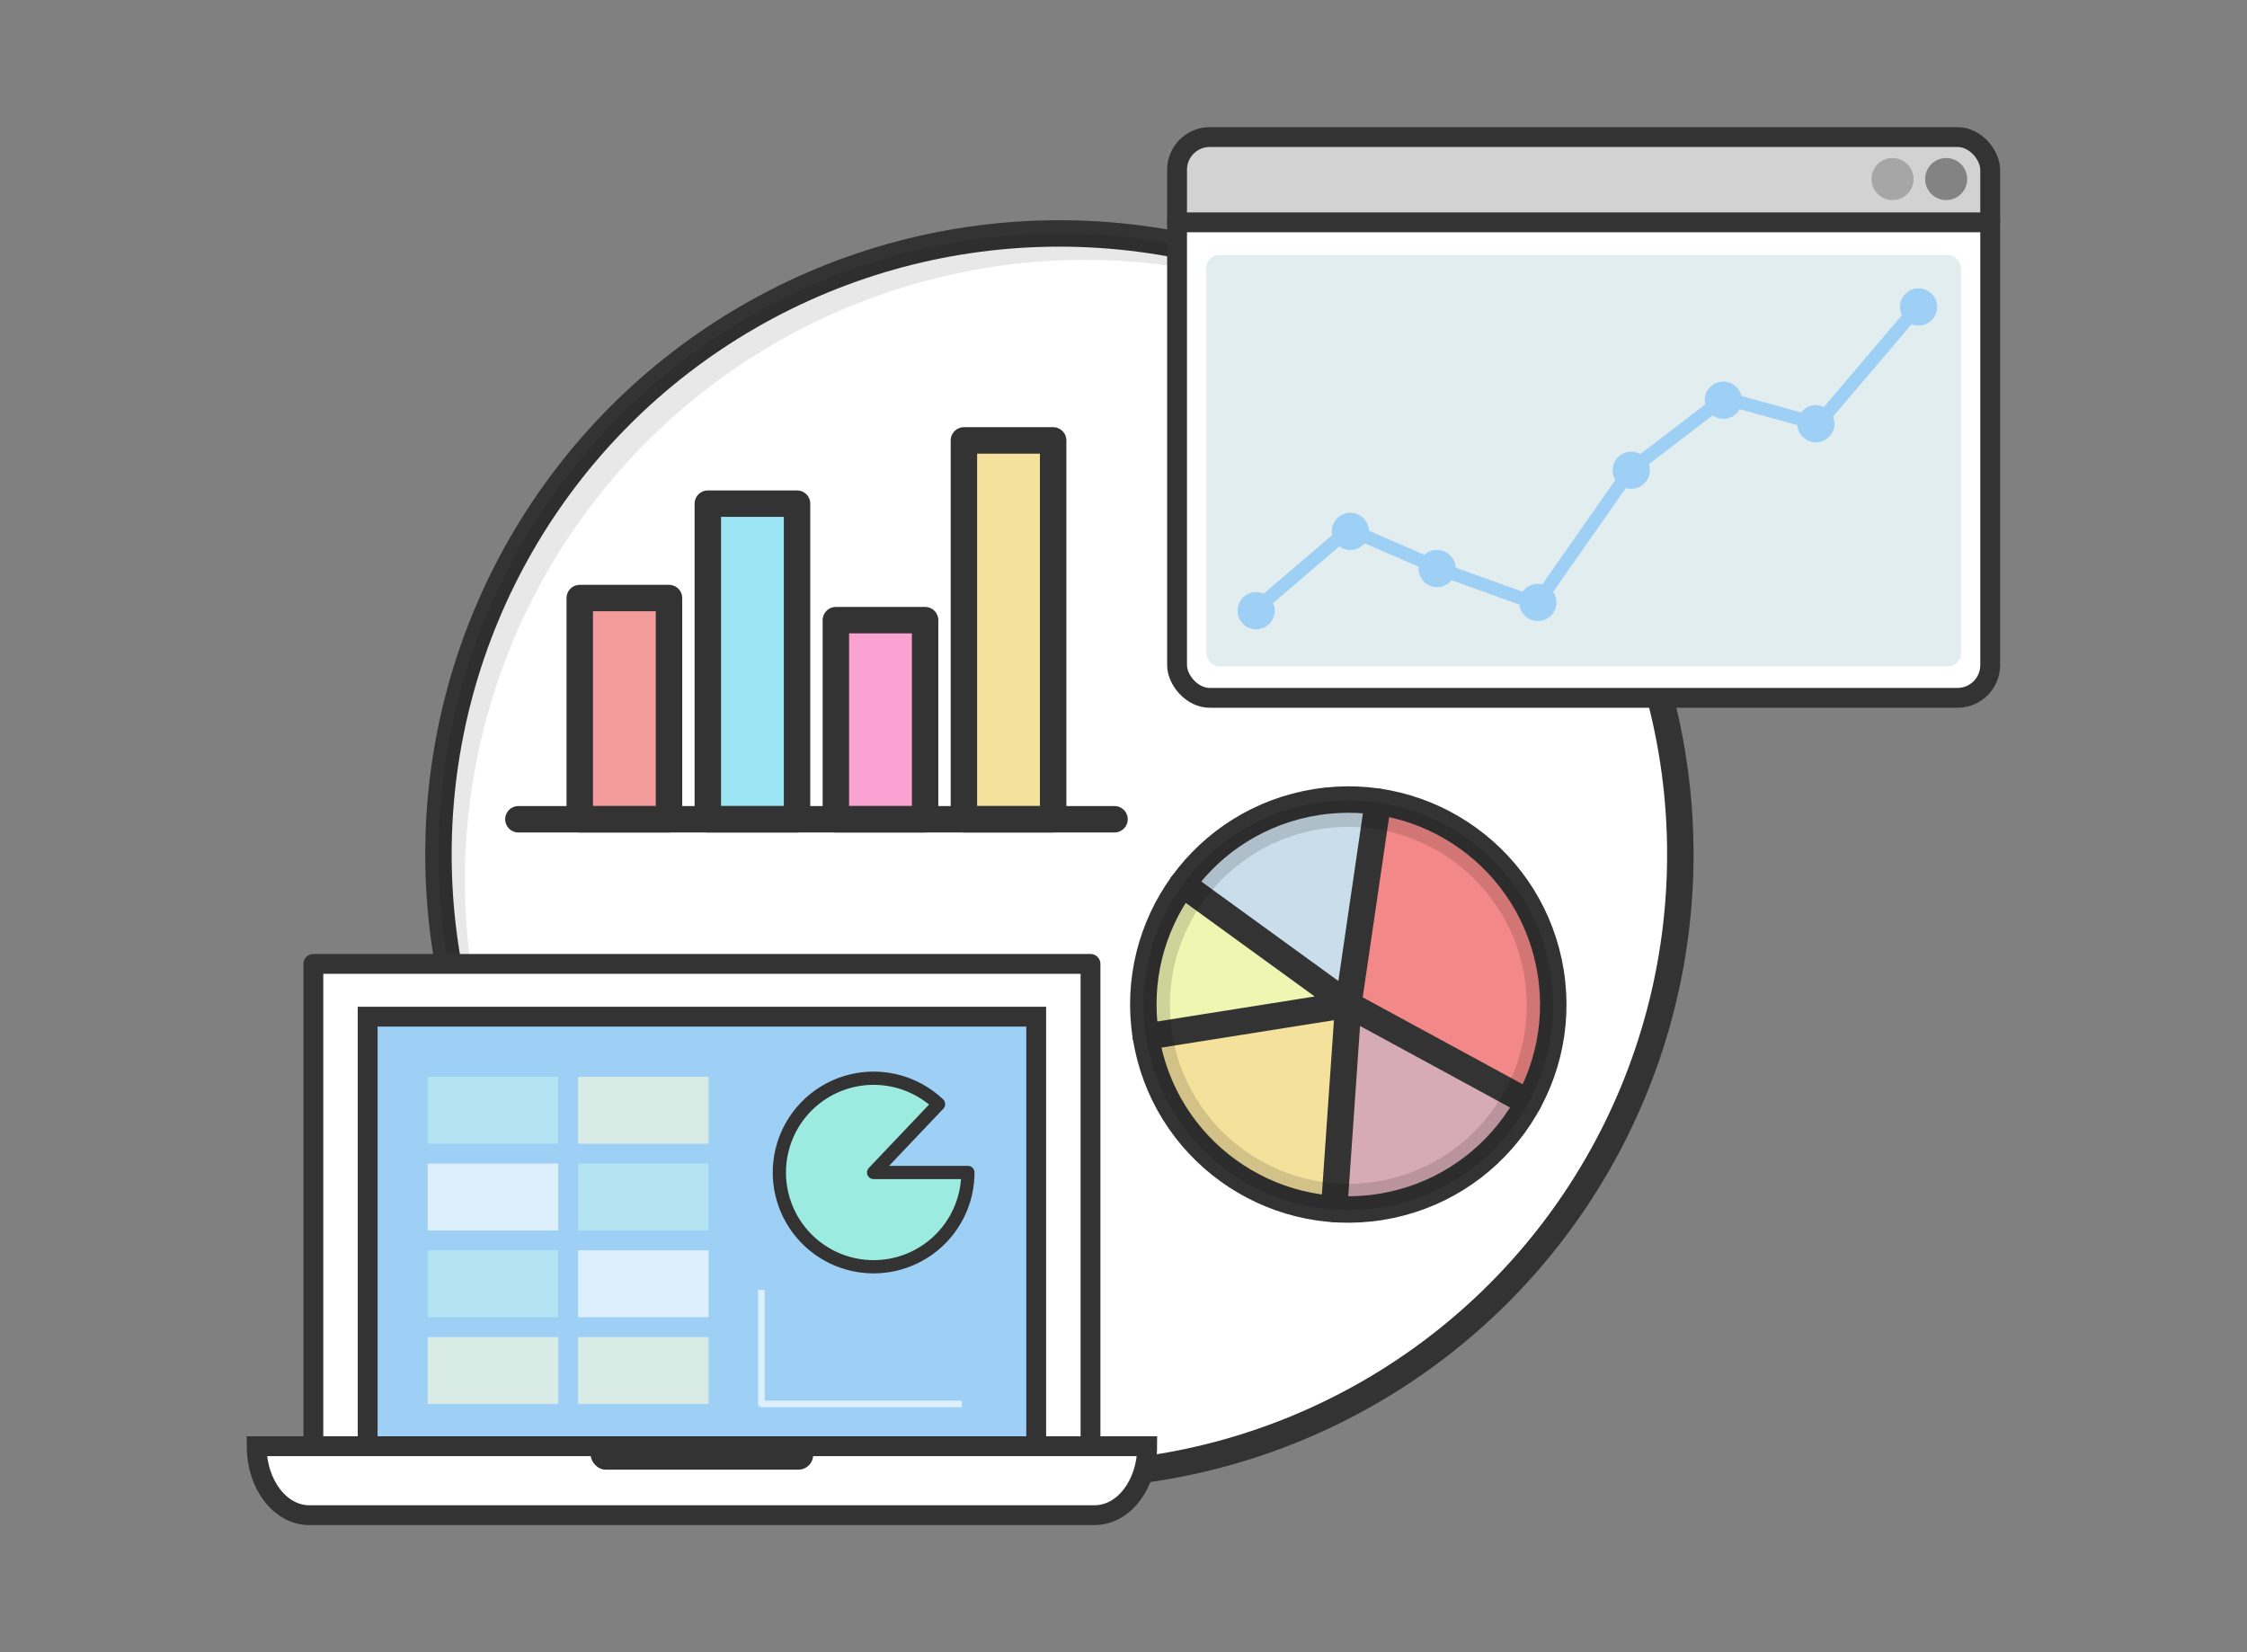 <?xml version='1.0' encoding='utf-8'?>
<svg xmlns="http://www.w3.org/2000/svg" width="680" height="500" viewBox="0 0 680 500" id="svg2" version="1.1">
  <rect x="0" y="0" width="680" height="500" fill="#808080" stroke="none"/>
  <defs id="defs4">
    <marker orient="auto" refY="0.0" refX="0.0" id="marker5629" style="overflow:visible">
      <path
        id="path5631"
        d="M -2.5,-1.0 C -2.5,1.76 -4.74,4.0 -7.5,4.0 C -10.26,4.0 -12.5,1.76 -12.5,-1.0 C -12.5,-3.76 -10.26,-6.0 -7.5,-6.0 C -4.74,-6.0 -2.5,-3.76 -2.5,-1.0 z "
        style="fill-rule:evenodd;stroke:#81b6f3;stroke-width:1pt;stroke-opacity:0.879;fill:#ffffff;fill-opacity:1"
        transform="scale(0.2) translate(7.4, 1)"/>
    </marker>
    <marker orient="auto" refY="0.0" refX="0.0" id="marker5577" style="overflow:visible">
      <path
        id="path5579"
        d="M -2.5,-1.0 C -2.5,1.76 -4.74,4.0 -7.5,4.0 C -10.26,4.0 -12.5,1.76 -12.5,-1.0 C -12.5,-3.76 -10.26,-6.0 -7.5,-6.0 C -4.74,-6.0 -2.5,-3.76 -2.5,-1.0 z "
        style="fill-rule:evenodd;stroke:#eeeeee;stroke-width:1pt;stroke-opacity:1;fill:#ffffff;fill-opacity:1"
        transform="scale(0.2) translate(7.4, 1)"/>
    </marker>
    <marker orient="auto" refY="0.0" refX="0.0" id="DotS" style="overflow:visible">
      <path
        id="path4389"
        d="M -2.5,-1.0 C -2.5,1.76 -4.74,4.0 -7.5,4.0 C -10.26,4.0 -12.5,1.76 -12.5,-1.0 C -12.5,-3.76 -10.26,-6.0 -7.5,-6.0 C -4.74,-6.0 -2.5,-3.76 -2.5,-1.0 z "
        style="fill-rule:evenodd;stroke:#eeeeee;stroke-width:1pt;stroke-opacity:1;fill:#ffffff;fill-opacity:1"
        transform="scale(0.2) translate(7.4, 1)"/>
    </marker>
    <marker orient="auto" refY="0.0" refX="0.0" id="DotM" style="overflow:visible">
      <path
        id="path4386"
        d="M -2.5,-1.0 C -2.5,1.76 -4.74,4.0 -7.5,4.0 C -10.26,4.0 -12.5,1.76 -12.5,-1.0 C -12.5,-3.76 -10.26,-6.0 -7.5,-6.0 C -4.74,-6.0 -2.5,-3.76 -2.5,-1.0 z "
        style="fill-rule:evenodd;stroke:#adadad;stroke-width:1pt;stroke-opacity:1;fill:#adadad;fill-opacity:1"
        transform="scale(0.4) translate(7.4, 1)"/>
    </marker>
    <marker orient="auto" refY="0.0" refX="0.0" id="SquareS" style="overflow:visible">
      <path id="path4398" d="M -5.0,-5.0 L -5.0,5.0 L 5.0,5.0 L 5.0,-5.0 L -5.0,-5.0 z " style="fill-rule:evenodd;stroke:#ffffff;stroke-width:1pt;stroke-opacity:1;fill:#ffffff;fill-opacity:1" transform="scale(0.2)"/>
    </marker>
    <marker orient="auto" refY="0.0" refX="0.0" id="Arrow1Send" style="overflow:visible;">
      <path id="path4337" d="M 0.0,0.0 L 5.0,-5.0 L -12.5,0.0 L 5.0,5.0 L 0.0,0.0 z " style="fill-rule:evenodd;stroke:#ffffff;stroke-width:1pt;stroke-opacity:1;fill:#ffffff;fill-opacity:1" transform="scale(0.2) rotate(180) translate(6,0)"/>
    </marker>
  </defs>
  <g id="layer4">
    <rect
      style="color:#000000;clip-rule:nonzero;display:inline;overflow:visible;visibility:hidden;opacity:1;isolation:auto;mix-blend-mode:normal;color-interpolation:sRGB;color-interpolation-filters:linearRGB;solid-color:#000000;solid-opacity:1;fill:#ffffff;fill-opacity:1;fill-rule:evenodd;stroke:none;stroke-width:1px;stroke-linecap:butt;stroke-linejoin:miter;stroke-miterlimit:4;stroke-dasharray:none;stroke-dashoffset:0;stroke-opacity:1;color-rendering:auto;image-rendering:auto;shape-rendering:auto;text-rendering:auto;enable-background:accumulate"
      id="rect7060"
      width="680"
      height="500"
      x="0"
      y="-1.5258789e-05"
      rx="0"
      ry="0"/>
  </g>
  <g id="layer1" transform="translate(0,-552.362)" style="display:inline">
    <g id="g7001" transform="translate(-31.991,-1.732)">
      <circle
        r="187.915"
        cy="260.292"
        cx="352.59"
        id="path4222"
        style="color:#000000;clip-rule:nonzero;display:inline;overflow:visible;visibility:visible;opacity:1;isolation:auto;mix-blend-mode:normal;color-interpolation:sRGB;color-interpolation-filters:linearRGB;solid-color:#000000;solid-opacity:1;fill:#FFF;fill-opacity:1;fill-rule:evenodd;stroke:none;stroke-width:8;stroke-linecap:butt;stroke-linejoin:round;stroke-miterlimit:4;stroke-dasharray:none;stroke-dashoffset:0;stroke-opacity:1;color-rendering:auto;image-rendering:auto;shape-rendering:auto;text-rendering:auto;enable-background:accumulate"
        transform="translate(0,552.362)"/>
      <rect
        ry="0"
        rx="0"
        y="182.716"
        x="207.44"
        height="66.944"
        width="27.009"
        id="rect6444-7"
        style="color:#000000;clip-rule:nonzero;display:inline;overflow:visible;visibility:visible;opacity:1;isolation:auto;mix-blend-mode:normal;color-interpolation:sRGB;color-interpolation-filters:linearRGB;solid-color:#000000;solid-opacity:1;fill:#f49c9c;fill-opacity:1;fill-rule:evenodd;stroke:none;stroke-width:8;stroke-linecap:butt;stroke-linejoin:round;stroke-miterlimit:4;stroke-dasharray:none;stroke-dashoffset:0;stroke-opacity:1;color-rendering:auto;image-rendering:auto;shape-rendering:auto;text-rendering:auto;enable-background:accumulate"
        transform="translate(0,552.362)"/>
      <rect
        ry="0"
        rx="0"
        y="154.15"
        x="246.192"
        height="95.51"
        width="27.009"
        id="rect6444-9-3"
        style="color:#000000;clip-rule:nonzero;display:inline;overflow:visible;visibility:visible;opacity:1;isolation:auto;mix-blend-mode:normal;color-interpolation:sRGB;color-interpolation-filters:linearRGB;solid-color:#000000;solid-opacity:1;fill:#9ce5f4;fill-opacity:1;fill-rule:evenodd;stroke:none;stroke-width:8;stroke-linecap:butt;stroke-linejoin:round;stroke-miterlimit:4;stroke-dasharray:none;stroke-dashoffset:0;stroke-opacity:1;color-rendering:auto;image-rendering:auto;shape-rendering:auto;text-rendering:auto;enable-background:accumulate"
        transform="translate(0,552.362)"/>
      <rect
        ry="0"
        rx="0"
        y="189.41"
        x="284.944"
        height="60.251"
        width="27.009"
        id="rect6444-9-1"
        style="color:#000000;clip-rule:nonzero;display:inline;overflow:visible;visibility:visible;opacity:1;isolation:auto;mix-blend-mode:normal;color-interpolation:sRGB;color-interpolation-filters:linearRGB;solid-color:#000000;solid-opacity:1;fill:#faa3d3;fill-opacity:1;fill-rule:evenodd;stroke:none;stroke-width:8;stroke-linecap:butt;stroke-linejoin:round;stroke-miterlimit:4;stroke-dasharray:none;stroke-dashoffset:0;stroke-opacity:1;color-rendering:auto;image-rendering:auto;shape-rendering:auto;text-rendering:auto;enable-background:accumulate"
        transform="translate(0,552.362)"/>
      <rect
        ry="0"
        rx="0"
        y="135.011"
        x="323.695"
        height="114.649"
        width="27.009"
        id="rect6444-7-2"
        style="color:#000000;clip-rule:nonzero;display:inline;overflow:visible;visibility:visible;opacity:1;isolation:auto;mix-blend-mode:normal;color-interpolation:sRGB;color-interpolation-filters:linearRGB;solid-color:#000000;solid-opacity:1;fill:#f4e19c;fill-opacity:1;fill-rule:evenodd;stroke:none;stroke-width:8;stroke-linecap:butt;stroke-linejoin:round;stroke-miterlimit:4;stroke-dasharray:none;stroke-dashoffset:0;stroke-opacity:1;color-rendering:auto;image-rendering:auto;shape-rendering:auto;text-rendering:auto;enable-background:accumulate"
        transform="translate(0,552.362)"/>
      <path
        id="path6442"
        d="m 188.871,249.66 180.402,0"
        style="color:#000000;clip-rule:nonzero;display:inline;overflow:visible;visibility:visible;opacity:1;isolation:auto;mix-blend-mode:normal;color-interpolation:sRGB;color-interpolation-filters:linearRGB;solid-color:#000000;solid-opacity:1;fill:#bde1ec;fill-opacity:0.07;fill-rule:evenodd;stroke:#333333;stroke-width:8;stroke-linecap:round;stroke-linejoin:round;stroke-miterlimit:4;stroke-dasharray:none;stroke-dashoffset:0;stroke-opacity:1;color-rendering:auto;image-rendering:auto;shape-rendering:auto;text-rendering:auto;enable-background:accumulate"
        transform="translate(0,552.362)"/>
      <g transform="matrix(-0.157,-0.988,0.988,-0.157,206.772,1340.851)" id="g6770">
        <circle
          style="color:#000000;clip-rule:nonzero;display:inline;overflow:visible;visibility:visible;opacity:1;isolation:auto;mix-blend-mode:normal;color-interpolation:sRGB;color-interpolation-filters:linearRGB;solid-color:#000000;solid-opacity:1;fill:#f4e19c;fill-opacity:1;fill-rule:evenodd;stroke:none;stroke-width:8;stroke-linecap:round;stroke-linejoin:round;stroke-miterlimit:4;stroke-dasharray:none;stroke-dashoffset:0;stroke-opacity:1;color-rendering:auto;image-rendering:auto;shape-rendering:auto;text-rendering:auto;enable-background:accumulate"
          id="path6719"
          cx="440"
          cy="306"
          r="62"/>
        <path
          style="color:#000000;clip-rule:nonzero;display:inline;overflow:visible;visibility:visible;opacity:1;isolation:auto;mix-blend-mode:normal;color-interpolation:sRGB;color-interpolation-filters:linearRGB;solid-color:#000000;solid-opacity:1;fill:#caddea;fill-opacity:1;fill-rule:evenodd;stroke:none;stroke-width:8;stroke-linecap:round;stroke-linejoin:round;stroke-miterlimit:4;stroke-dasharray:none;stroke-dashoffset:0;stroke-opacity:1;color-rendering:auto;image-rendering:auto;shape-rendering:auto;text-rendering:auto;enable-background:accumulate"
          d="m 477.96,256.979 -37.96,49.021 56.468,25.599 3.266,-42.205 z"
          id="path6740"/>
        <path
          style="color:#000000;clip-rule:nonzero;display:inline;overflow:visible;visibility:visible;opacity:1;isolation:auto;mix-blend-mode:normal;color-interpolation:sRGB;color-interpolation-filters:linearRGB;solid-color:#000000;solid-opacity:1;fill:#f38888;fill-opacity:1;fill-rule:evenodd;stroke:none;stroke-width:8;stroke-linecap:round;stroke-linejoin:round;stroke-miterlimit:4;stroke-dasharray:none;stroke-dashoffset:0;stroke-opacity:1;color-rendering:auto;image-rendering:auto;shape-rendering:auto;text-rendering:auto;enable-background:accumulate"
          d="m 440,306 -45.442,42.178 21.17,14.873 13.998,4.091 19.077,0.229 16.471,-4.757 16.942,-11.208 11.338,-14.167 5.623,-12.747 z"
          id="path6742"/>
        <path
          style="color:#000000;clip-rule:nonzero;display:inline;overflow:visible;visibility:visible;opacity:1;isolation:auto;mix-blend-mode:normal;color-interpolation:sRGB;color-interpolation-filters:linearRGB;solid-color:#000000;solid-opacity:1;fill:#d7abb5;fill-opacity:1;fill-rule:evenodd;stroke:none;stroke-width:8;stroke-linecap:round;stroke-linejoin:round;stroke-miterlimit:4;stroke-dasharray:none;stroke-dashoffset:0;stroke-opacity:1;color-rendering:auto;image-rendering:auto;shape-rendering:auto;text-rendering:auto;enable-background:accumulate"
          d="m 440,306 -60.412,-13.941 4.522,40.779 10.449,15.341 7.652,6.974 z"
          id="path6744"/>
        <path
          style="color:#000000;clip-rule:nonzero;display:inline;overflow:visible;visibility:visible;opacity:1;isolation:auto;mix-blend-mode:normal;color-interpolation:sRGB;color-interpolation-filters:linearRGB;solid-color:#000000;solid-opacity:1;fill:#eef6b2;fill-opacity:1;fill-rule:evenodd;stroke:none;stroke-width:8;stroke-linecap:round;stroke-linejoin:round;stroke-miterlimit:4;stroke-dasharray:none;stroke-dashoffset:0;stroke-opacity:1;color-rendering:auto;image-rendering:auto;shape-rendering:auto;text-rendering:auto;enable-background:accumulate"
          d="m 440,244 0,62 43.841,-43.841 -20.942,-13.776 z"
          id="path6723"/>
        <circle
          style="color:#000000;clip-rule:nonzero;display:inline;overflow:visible;visibility:visible;opacity:1;isolation:auto;mix-blend-mode:normal;color-interpolation:sRGB;color-interpolation-filters:linearRGB;solid-color:#000000;solid-opacity:1;fill:none;fill-opacity:1;fill-rule:evenodd;stroke:#333333;stroke-width:8;stroke-linecap:round;stroke-linejoin:round;stroke-miterlimit:4;stroke-dasharray:none;stroke-dashoffset:0;stroke-opacity:1;color-rendering:auto;image-rendering:auto;shape-rendering:auto;text-rendering:auto;enable-background:accumulate"
          id="path6719-3"
          cx="440"
          cy="306"
          r="62"/>
        <path
          style="color:#000000;clip-rule:nonzero;display:inline;overflow:visible;visibility:visible;opacity:1;isolation:auto;mix-blend-mode:normal;color-interpolation:sRGB;color-interpolation-filters:linearRGB;solid-color:#000000;solid-opacity:1;fill:none;fill-opacity:1;fill-rule:evenodd;stroke:#333333;stroke-width:8;stroke-linecap:round;stroke-linejoin:round;stroke-miterlimit:4;stroke-dasharray:none;stroke-dashoffset:0;stroke-opacity:1;color-rendering:auto;image-rendering:auto;shape-rendering:auto;text-rendering:auto;enable-background:accumulate"
          d="M 499.178,324.493 440,306"
          id="path6742-9"/>
        <path
          style="color:#000000;clip-rule:nonzero;display:inline;overflow:visible;visibility:visible;opacity:1;isolation:auto;mix-blend-mode:normal;color-interpolation:sRGB;color-interpolation-filters:linearRGB;solid-color:#000000;solid-opacity:1;fill:none;fill-opacity:1;fill-rule:evenodd;stroke:#333333;stroke-width:8;stroke-linecap:round;stroke-linejoin:round;stroke-miterlimit:4;stroke-dasharray:none;stroke-dashoffset:0;stroke-opacity:1;color-rendering:auto;image-rendering:auto;shape-rendering:auto;text-rendering:auto;enable-background:accumulate"
          d="m 402.21,355.152 37.79,-49.152 -60.412,-13.941"
          id="path6744-4"/>
        <path
          style="color:#000000;clip-rule:nonzero;display:inline;overflow:visible;visibility:visible;opacity:1;isolation:auto;mix-blend-mode:normal;color-interpolation:sRGB;color-interpolation-filters:linearRGB;solid-color:#000000;solid-opacity:1;fill:none;fill-opacity:1;fill-rule:evenodd;stroke:#333333;stroke-width:8;stroke-linecap:round;stroke-linejoin:round;stroke-miterlimit:4;stroke-dasharray:none;stroke-dashoffset:0;stroke-opacity:1;color-rendering:auto;image-rendering:auto;shape-rendering:auto;text-rendering:auto;enable-background:accumulate"
          d="m 440,244 0,62 43.841,-43.841"
          id="path6723-7"/>
      </g>
      <circle
        r="58"
        cy="305.967"
        cx="440.028"
        id="path6781"
        style="color:#000000;clip-rule:nonzero;display:inline;overflow:visible;visibility:visible;opacity:1;isolation:auto;mix-blend-mode:normal;color-interpolation:sRGB;color-interpolation-filters:linearRGB;solid-color:#000000;solid-opacity:1;fill:none;fill-opacity:1;fill-rule:evenodd;stroke:#000000;stroke-width:8;stroke-linecap:round;stroke-linejoin:round;stroke-miterlimit:4;stroke-dasharray:none;stroke-dashoffset:0;stroke-opacity:0.14;color-rendering:auto;image-rendering:auto;shape-rendering:auto;text-rendering:auto;enable-background:accumulate"
        transform="translate(0,552.362)"/>
      <rect
        ry="0"
        rx="0"
        y="182.716"
        x="207.44"
        height="66.944"
        width="27.009"
        id="rect6444-7-3"
        style="color:#000000;clip-rule:nonzero;display:inline;overflow:visible;visibility:visible;opacity:1;isolation:auto;mix-blend-mode:normal;color-interpolation:sRGB;color-interpolation-filters:linearRGB;solid-color:#000000;solid-opacity:1;fill:none;fill-opacity:1;fill-rule:evenodd;stroke:#333333;stroke-width:8;stroke-linecap:butt;stroke-linejoin:round;stroke-miterlimit:4;stroke-dasharray:none;stroke-dashoffset:0;stroke-opacity:1;color-rendering:auto;image-rendering:auto;shape-rendering:auto;text-rendering:auto;enable-background:accumulate"
        transform="translate(0,552.362)"/>
      <rect
        ry="0"
        rx="0"
        y="154.15"
        x="246.192"
        height="95.51"
        width="27.009"
        id="rect6444-9-3-6"
        style="color:#000000;clip-rule:nonzero;display:inline;overflow:visible;visibility:visible;opacity:1;isolation:auto;mix-blend-mode:normal;color-interpolation:sRGB;color-interpolation-filters:linearRGB;solid-color:#000000;solid-opacity:1;fill:none;fill-opacity:1;fill-rule:evenodd;stroke:#333333;stroke-width:8;stroke-linecap:butt;stroke-linejoin:round;stroke-miterlimit:4;stroke-dasharray:none;stroke-dashoffset:0;stroke-opacity:1;color-rendering:auto;image-rendering:auto;shape-rendering:auto;text-rendering:auto;enable-background:accumulate"
        transform="translate(0,552.362)"/>
      <rect
        ry="0"
        rx="0"
        y="189.41"
        x="284.944"
        height="60.251"
        width="27.009"
        id="rect6444-9-1-1"
        style="color:#000000;clip-rule:nonzero;display:inline;overflow:visible;visibility:visible;opacity:1;isolation:auto;mix-blend-mode:normal;color-interpolation:sRGB;color-interpolation-filters:linearRGB;solid-color:#000000;solid-opacity:1;fill:none;fill-opacity:1;fill-rule:evenodd;stroke:#333333;stroke-width:8;stroke-linecap:butt;stroke-linejoin:round;stroke-miterlimit:4;stroke-dasharray:none;stroke-dashoffset:0;stroke-opacity:1;color-rendering:auto;image-rendering:auto;shape-rendering:auto;text-rendering:auto;enable-background:accumulate"
        transform="translate(0,552.362)"/>
      <rect
        ry="0"
        rx="0"
        y="135.011"
        x="323.695"
        height="114.649"
        width="27.009"
        id="rect6444-7-2-06"
        style="color:#000000;clip-rule:nonzero;display:inline;overflow:visible;visibility:visible;opacity:1;isolation:auto;mix-blend-mode:normal;color-interpolation:sRGB;color-interpolation-filters:linearRGB;solid-color:#000000;solid-opacity:1;fill:none;fill-opacity:1;fill-rule:evenodd;stroke:#333333;stroke-width:8;stroke-linecap:butt;stroke-linejoin:round;stroke-miterlimit:4;stroke-dasharray:none;stroke-dashoffset:0;stroke-opacity:1;color-rendering:auto;image-rendering:auto;shape-rendering:auto;text-rendering:auto;enable-background:accumulate"
        transform="translate(0,552.362)"/>
      <circle
        r="187.915"
        cy="260.292"
        cx="352.59"
        id="path4222-3"
        style="color:#000000;clip-rule:nonzero;display:inline;overflow:visible;visibility:visible;opacity:1;isolation:auto;mix-blend-mode:normal;color-interpolation:sRGB;color-interpolation-filters:linearRGB;solid-color:#000000;solid-opacity:1;fill:none;fill-opacity:1;fill-rule:evenodd;stroke:#333333;stroke-width:8;stroke-linecap:butt;stroke-linejoin:round;stroke-miterlimit:4;stroke-dasharray:none;stroke-dashoffset:0;stroke-opacity:1;color-rendering:auto;image-rendering:auto;shape-rendering:auto;text-rendering:auto;enable-background:accumulate"
        transform="translate(0,552.362)"/>
      <path
        transform="translate(0,552.362)"
        id="path4222-0"
        d="M 352.59,72.377 A 187.915,187.915 0 0 0 164.674,260.293 187.915,187.915 0 0 0 223.141,396.201 187.915,187.915 0 0 1 172.674,268.293 187.915,187.915 0 0 1 360.59,80.377 187.915,187.915 0 0 1 490.035,132.381 187.915,187.915 0 0 0 352.59,72.377 Z"
        style="color:#000000;clip-rule:nonzero;display:inline;overflow:visible;visibility:visible;opacity:1;isolation:auto;mix-blend-mode:normal;color-interpolation:sRGB;color-interpolation-filters:linearRGB;solid-color:#000000;solid-opacity:1;fill:#000000;fill-opacity:0.093;fill-rule:evenodd;stroke:none;stroke-width:8;stroke-linecap:butt;stroke-linejoin:round;stroke-miterlimit:4;stroke-dasharray:none;stroke-dashoffset:0;stroke-opacity:1;color-rendering:auto;image-rendering:auto;shape-rendering:auto;text-rendering:auto;enable-background:accumulate"/>
      <rect
        rx="9.899"
        ry="9.899"
        y="43.209"
        x="388.202"
        height="169.706"
        width="246.073"
        id="rect5391"
        style="color:#000000;clip-rule:nonzero;display:inline;overflow:visible;visibility:visible;opacity:1;isolation:auto;mix-blend-mode:normal;color-interpolation:sRGB;color-interpolation-filters:linearRGB;solid-color:#000000;solid-opacity:1;fill:#ffffff;fill-opacity:1;fill-rule:evenodd;stroke:none;stroke-width:6;stroke-linecap:butt;stroke-linejoin:miter;stroke-miterlimit:4;stroke-dasharray:none;stroke-dashoffset:0;stroke-opacity:1;color-rendering:auto;image-rendering:auto;shape-rendering:auto;text-rendering:auto;enable-background:accumulate"
        transform="translate(0,552.362)"/>
      <path
        id="path5410"
        d="m 388.202,69.372 -0.354,-20.86 7.071,-4.95 231.224,-0.354 7.425,3.182 0.354,23.335 z"
        style="color:#000000;clip-rule:nonzero;display:inline;overflow:visible;visibility:visible;opacity:1;isolation:auto;mix-blend-mode:normal;color-interpolation:sRGB;color-interpolation-filters:linearRGB;solid-color:#000000;solid-opacity:1;fill:#d2d2d2;fill-opacity:1;fill-rule:evenodd;stroke:none;stroke-width:6;stroke-linecap:round;stroke-linejoin:round;stroke-miterlimit:4;stroke-dasharray:none;stroke-dashoffset:0;stroke-opacity:1;color-rendering:auto;image-rendering:auto;shape-rendering:auto;text-rendering:auto;enable-background:accumulate"
        transform="translate(0,552.362)"/>
      <path
        id="path5393"
        d="m 388.202,69.018 246.073,0"
        style="color:#000000;clip-rule:nonzero;display:inline;overflow:visible;visibility:visible;opacity:1;isolation:auto;mix-blend-mode:normal;color-interpolation:sRGB;color-interpolation-filters:linearRGB;solid-color:#000000;solid-opacity:1;fill:#ffffff;fill-opacity:1;fill-rule:evenodd;stroke:#333333;stroke-width:6;stroke-linecap:round;stroke-linejoin:round;stroke-miterlimit:4;stroke-dasharray:none;stroke-dashoffset:0;stroke-opacity:1;color-rendering:auto;image-rendering:auto;shape-rendering:auto;text-rendering:auto;enable-background:accumulate"
        transform="translate(0,552.362)"/>
      <rect
        rx="9.899"
        ry="9.899"
        y="43.209"
        x="388.202"
        height="169.706"
        width="246.073"
        id="rect5391-0"
        style="color:#000000;clip-rule:nonzero;display:inline;overflow:visible;visibility:visible;opacity:1;isolation:auto;mix-blend-mode:normal;color-interpolation:sRGB;color-interpolation-filters:linearRGB;solid-color:#000000;solid-opacity:1;fill:none;fill-opacity:1;fill-rule:evenodd;stroke:#333333;stroke-width:6;stroke-linecap:butt;stroke-linejoin:miter;stroke-miterlimit:4;stroke-dasharray:none;stroke-dashoffset:0;stroke-opacity:1;color-rendering:auto;image-rendering:auto;shape-rendering:auto;text-rendering:auto;enable-background:accumulate"
        transform="translate(0,552.362)"/>
      <circle
        r="6.364"
        cy="55.918"
        cx="620.951"
        id="path5412"
        style="color:#000000;clip-rule:nonzero;display:inline;overflow:visible;visibility:visible;opacity:1;isolation:auto;mix-blend-mode:normal;color-interpolation:sRGB;color-interpolation-filters:linearRGB;solid-color:#000000;solid-opacity:1;fill:#838383;fill-opacity:1;fill-rule:evenodd;stroke:none;stroke-width:6;stroke-linecap:round;stroke-linejoin:round;stroke-miterlimit:4;stroke-dasharray:none;stroke-dashoffset:0;stroke-opacity:1;color-rendering:auto;image-rendering:auto;shape-rendering:auto;text-rendering:auto;enable-background:accumulate"
        transform="translate(0,552.362)"/>
      <circle
        r="6.364"
        cy="55.918"
        cx="604.723"
        id="path5412-9"
        style="color:#000000;clip-rule:nonzero;display:inline;overflow:visible;visibility:visible;opacity:1;isolation:auto;mix-blend-mode:normal;color-interpolation:sRGB;color-interpolation-filters:linearRGB;solid-color:#000000;solid-opacity:1;fill:#a6a6a6;fill-opacity:1;fill-rule:evenodd;stroke:none;stroke-width:6;stroke-linecap:round;stroke-linejoin:round;stroke-miterlimit:4;stroke-dasharray:none;stroke-dashoffset:0;stroke-opacity:1;color-rendering:auto;image-rendering:auto;shape-rendering:auto;text-rendering:auto;enable-background:accumulate"
        transform="translate(0,552.362)"/>
      <rect
        ry="3.889"
        rx="3.889"
        y="78.918"
        x="397.04"
        height="124.451"
        width="228.395"
        id="rect5435"
        style="color:#000000;clip-rule:nonzero;display:inline;overflow:visible;visibility:visible;opacity:1;isolation:auto;mix-blend-mode:normal;color-interpolation:sRGB;color-interpolation-filters:linearRGB;solid-color:#000000;solid-opacity:1;fill:#bad4db;fill-opacity:0.416;fill-rule:evenodd;stroke:none;stroke-width:1px;stroke-linecap:butt;stroke-linejoin:miter;stroke-miterlimit:4;stroke-dasharray:none;stroke-dashoffset:0;stroke-opacity:1;color-rendering:auto;image-rendering:auto;shape-rendering:auto;text-rendering:auto;enable-background:accumulate"
        transform="translate(0,552.362)"/>
      <path
        id="path5505"
        d="m 610.584,94.625 a 2,2 0 0 0 -1.521,0.727 l -27.561,32.418 -27.156,-7.467 a 2,2 0 0 0 -1.744,0.338 l -28.379,21.682 a 2,2 0 0 0 -0.426,0.441 l -27.514,39.291 -26.885,-9.65 -28.326,-12.332 a 2,2 0 0 0 -2.098,0.314 l -28.385,24.281 a 2,2 0 1 0 2.6,3.041 l 27.434,-23.469 27.238,11.857 a 2,2 0 0 0 0.123,0.049 l 28.385,10.189 a 2,2 0 0 0 2.314,-0.734 l 28.213,-40.289 27.346,-20.891 27.43,7.541 a 2,2 0 0 0 2.053,-0.633 L 612.109,97.943 A 2,2 0 0 0 610.584,94.625 Z"
        style="color:#000000;font-style:normal;font-variant:normal;font-weight:normal;font-stretch:normal;font-size:medium;line-height:normal;font-family:sans-serif;text-indent:0;text-align:start;text-decoration:none;text-decoration-line:none;text-decoration-style:solid;text-decoration-color:#000000;letter-spacing:normal;word-spacing:normal;text-transform:none;direction:ltr;block-progression:tb;writing-mode:lr-tb;baseline-shift:baseline;text-anchor:start;white-space:normal;clip-rule:nonzero;display:inline;overflow:visible;visibility:visible;opacity:1;isolation:auto;mix-blend-mode:normal;color-interpolation:sRGB;color-interpolation-filters:linearRGB;solid-color:#000000;solid-opacity:1;fill:#9ed0f5;fill-opacity:1;fill-rule:evenodd;stroke:none;stroke-width:4;stroke-linecap:round;stroke-linejoin:round;stroke-miterlimit:4;stroke-dasharray:none;stroke-dashoffset:0;stroke-opacity:1;color-rendering:auto;image-rendering:auto;shape-rendering:auto;text-rendering:auto;enable-background:accumulate"
        transform="translate(0,552.362)"/>
      <path
        id="path6349"
        d="m 618.229,94.625 a 5.624,5.624 0 0 1 -5.624,5.624 5.624,5.624 0 0 1 -5.624,-5.624 5.624,5.624 0 0 1 5.624,-5.624 5.624,5.624 0 0 1 5.624,5.624 z"
        style="color:#000000;clip-rule:nonzero;display:inline;overflow:visible;visibility:visible;opacity:1;isolation:auto;mix-blend-mode:normal;color-interpolation:sRGB;color-interpolation-filters:linearRGB;solid-color:#000000;solid-opacity:1;fill:#9ed0f5;fill-opacity:1;fill-rule:evenodd;stroke:none;stroke-width:4;stroke-linecap:round;stroke-linejoin:round;stroke-miterlimit:4;stroke-dasharray:none;stroke-dashoffset:0;stroke-opacity:0.879;color-rendering:auto;image-rendering:auto;shape-rendering:auto;text-rendering:auto;enable-background:accumulate"
        transform="translate(0,552.362)"/>
      <path
        id="path6349-9"
        d="m 587.154,129.97 a 5.624,5.624 0 0 1 -5.624,5.624 5.624,5.624 0 0 1 -5.624,-5.624 5.624,5.624 0 0 1 5.624,-5.624 5.624,5.624 0 0 1 5.624,5.624 z"
        style="color:#000000;clip-rule:nonzero;display:inline;overflow:visible;visibility:visible;opacity:1;isolation:auto;mix-blend-mode:normal;color-interpolation:sRGB;color-interpolation-filters:linearRGB;solid-color:#000000;solid-opacity:1;fill:#9ed0f5;fill-opacity:1;fill-rule:evenodd;stroke:none;stroke-width:4;stroke-linecap:round;stroke-linejoin:round;stroke-miterlimit:4;stroke-dasharray:none;stroke-dashoffset:0;stroke-opacity:0.879;color-rendering:auto;image-rendering:auto;shape-rendering:auto;text-rendering:auto;enable-background:accumulate"
        transform="translate(0,552.362)"/>
      <path
        id="path6349-2"
        d="m 559.147,122.847 a 5.624,5.624 0 0 1 -5.624,5.624 5.624,5.624 0 0 1 -5.624,-5.624 5.624,5.624 0 0 1 5.624,-5.624 5.624,5.624 0 0 1 5.624,5.624 z"
        style="color:#000000;clip-rule:nonzero;display:inline;overflow:visible;visibility:visible;opacity:1;isolation:auto;mix-blend-mode:normal;color-interpolation:sRGB;color-interpolation-filters:linearRGB;solid-color:#000000;solid-opacity:1;fill:#9ed0f5;fill-opacity:1;fill-rule:evenodd;stroke:none;stroke-width:4;stroke-linecap:round;stroke-linejoin:round;stroke-miterlimit:4;stroke-dasharray:none;stroke-dashoffset:0;stroke-opacity:0.879;color-rendering:auto;image-rendering:auto;shape-rendering:auto;text-rendering:auto;enable-background:accumulate"
        transform="translate(0,552.362)"/>
      <path
        id="path6349-0"
        d="m 531.267,144.043 a 5.624,5.624 0 0 1 -5.624,5.624 5.624,5.624 0 0 1 -5.624,-5.624 5.624,5.624 0 0 1 5.624,-5.624 5.624,5.624 0 0 1 5.624,5.624 z"
        style="color:#000000;clip-rule:nonzero;display:inline;overflow:visible;visibility:visible;opacity:1;isolation:auto;mix-blend-mode:normal;color-interpolation:sRGB;color-interpolation-filters:linearRGB;solid-color:#000000;solid-opacity:1;fill:#9ed0f5;fill-opacity:1;fill-rule:evenodd;stroke:none;stroke-width:4;stroke-linecap:round;stroke-linejoin:round;stroke-miterlimit:4;stroke-dasharray:none;stroke-dashoffset:0;stroke-opacity:0.879;color-rendering:auto;image-rendering:auto;shape-rendering:auto;text-rendering:auto;enable-background:accumulate"
        transform="translate(0,552.362)"/>
      <path
        id="path6349-23"
        d="m 503.017,184.043 a 5.624,5.624 0 0 1 -5.624,5.624 5.624,5.624 0 0 1 -5.624,-5.624 5.624,5.624 0 0 1 5.624,-5.624 5.624,5.624 0 0 1 5.624,5.624 z"
        style="color:#000000;clip-rule:nonzero;display:inline;overflow:visible;visibility:visible;opacity:1;isolation:auto;mix-blend-mode:normal;color-interpolation:sRGB;color-interpolation-filters:linearRGB;solid-color:#000000;solid-opacity:1;fill:#9ed0f5;fill-opacity:1;fill-rule:evenodd;stroke:none;stroke-width:4;stroke-linecap:round;stroke-linejoin:round;stroke-miterlimit:4;stroke-dasharray:none;stroke-dashoffset:0;stroke-opacity:0.879;color-rendering:auto;image-rendering:auto;shape-rendering:auto;text-rendering:auto;enable-background:accumulate"
        transform="translate(0,552.362)"/>
      <path
        id="path6349-7"
        d="m 472.517,173.793 a 5.624,5.624 0 0 1 -5.624,5.624 5.624,5.624 0 0 1 -5.624,-5.624 5.624,5.624 0 0 1 5.624,-5.624 5.624,5.624 0 0 1 5.624,5.624 z"
        style="color:#000000;clip-rule:nonzero;display:inline;overflow:visible;visibility:visible;opacity:1;isolation:auto;mix-blend-mode:normal;color-interpolation:sRGB;color-interpolation-filters:linearRGB;solid-color:#000000;solid-opacity:1;fill:#9ed0f5;fill-opacity:1;fill-rule:evenodd;stroke:none;stroke-width:4;stroke-linecap:round;stroke-linejoin:round;stroke-miterlimit:4;stroke-dasharray:none;stroke-dashoffset:0;stroke-opacity:0.879;color-rendering:auto;image-rendering:auto;shape-rendering:auto;text-rendering:auto;enable-background:accumulate"
        transform="translate(0,552.362)"/>
      <path
        id="path6349-5"
        d="m 446.267,162.543 a 5.624,5.624 0 0 1 -5.624,5.624 5.624,5.624 0 0 1 -5.624,-5.624 5.624,5.624 0 0 1 5.624,-5.624 5.624,5.624 0 0 1 5.624,5.624 z"
        style="color:#000000;clip-rule:nonzero;display:inline;overflow:visible;visibility:visible;opacity:1;isolation:auto;mix-blend-mode:normal;color-interpolation:sRGB;color-interpolation-filters:linearRGB;solid-color:#000000;solid-opacity:1;fill:#9ed0f5;fill-opacity:1;fill-rule:evenodd;stroke:none;stroke-width:4;stroke-linecap:round;stroke-linejoin:round;stroke-miterlimit:4;stroke-dasharray:none;stroke-dashoffset:0;stroke-opacity:0.879;color-rendering:auto;image-rendering:auto;shape-rendering:auto;text-rendering:auto;enable-background:accumulate"
        transform="translate(0,552.362)"/>
      <path
        id="path6349-92"
        d="m 417.767,186.543 a 5.624,5.624 0 0 1 -5.624,5.624 5.624,5.624 0 0 1 -5.624,-5.624 5.624,5.624 0 0 1 5.624,-5.624 5.624,5.624 0 0 1 5.624,5.624 z"
        style="color:#000000;clip-rule:nonzero;display:inline;overflow:visible;visibility:visible;opacity:1;isolation:auto;mix-blend-mode:normal;color-interpolation:sRGB;color-interpolation-filters:linearRGB;solid-color:#000000;solid-opacity:1;fill:#9ed0f5;fill-opacity:1;fill-rule:evenodd;stroke:none;stroke-width:4;stroke-linecap:round;stroke-linejoin:round;stroke-miterlimit:4;stroke-dasharray:none;stroke-dashoffset:0;stroke-opacity:0.879;color-rendering:auto;image-rendering:auto;shape-rendering:auto;text-rendering:auto;enable-background:accumulate"
        transform="translate(0,552.362)"/>
      <g id="g6650">
        <rect
          style="color:#000000;clip-rule:nonzero;display:inline;overflow:visible;visibility:visible;opacity:1;isolation:auto;mix-blend-mode:normal;color-interpolation:sRGB;color-interpolation-filters:linearRGB;solid-color:#000000;solid-opacity:1;fill:#ffffff;fill-opacity:1;fill-rule:evenodd;stroke:#333333;stroke-width:6;stroke-linecap:round;stroke-linejoin:round;stroke-miterlimit:4;stroke-dasharray:none;stroke-dashoffset:0;stroke-opacity:1;color-rendering:auto;image-rendering:auto;shape-rendering:auto;text-rendering:auto;enable-background:accumulate"
          id="rect4224"
          width="235.182"
          height="163.319"
          x="126.824"
          y="845.791"
          ry="0"/>
        <rect
          style="color:#000000;clip-rule:nonzero;display:inline;overflow:visible;visibility:visible;opacity:1;isolation:auto;mix-blend-mode:normal;color-interpolation:sRGB;color-interpolation-filters:linearRGB;solid-color:#000000;solid-opacity:1;fill:#9ed0f5;fill-opacity:1;fill-rule:evenodd;stroke:#333333;stroke-width:6;stroke-linecap:butt;stroke-linejoin:miter;stroke-miterlimit:4;stroke-dasharray:none;stroke-dashoffset:0;stroke-opacity:1;color-rendering:auto;image-rendering:auto;shape-rendering:auto;text-rendering:auto;enable-background:accumulate"
          id="rect4224-3"
          width="202.315"
          height="131.372"
          x="143.257"
          y="861.765"
          ry="0"/>
        <rect
          style="color:#000000;clip-rule:nonzero;display:inline;overflow:visible;visibility:visible;opacity:1;isolation:auto;mix-blend-mode:normal;color-interpolation:sRGB;color-interpolation-filters:linearRGB;solid-color:#000000;solid-opacity:1;fill:#c0edef;fill-opacity:0.65;fill-rule:evenodd;stroke:none;stroke-width:1px;stroke-linecap:butt;stroke-linejoin:miter;stroke-miterlimit:4;stroke-dasharray:none;stroke-dashoffset:0;stroke-opacity:1;color-rendering:auto;image-rendering:auto;shape-rendering:auto;text-rendering:auto;enable-background:accumulate"
          id="rect4241"
          width="39.509"
          height="20.252"
          x="161.413"
          y="879.955"/>
        <rect
          style="color:#000000;clip-rule:nonzero;display:inline;overflow:visible;visibility:visible;opacity:1;isolation:auto;mix-blend-mode:normal;color-interpolation:sRGB;color-interpolation-filters:linearRGB;solid-color:#000000;solid-opacity:1;fill:#f7f9da;fill-opacity:0.65;fill-rule:evenodd;stroke:none;stroke-width:1px;stroke-linecap:butt;stroke-linejoin:miter;stroke-miterlimit:4;stroke-dasharray:none;stroke-dashoffset:0;stroke-opacity:1;color-rendering:auto;image-rendering:auto;shape-rendering:auto;text-rendering:auto;enable-background:accumulate"
          id="rect4241-5"
          width="39.509"
          height="20.252"
          x="206.922"
          y="879.955"/>
        <rect
          style="color:#000000;clip-rule:nonzero;display:inline;overflow:visible;visibility:visible;opacity:1;isolation:auto;mix-blend-mode:normal;color-interpolation:sRGB;color-interpolation-filters:linearRGB;solid-color:#000000;solid-opacity:1;fill:#ffffff;fill-opacity:0.65;fill-rule:evenodd;stroke:none;stroke-width:1px;stroke-linecap:butt;stroke-linejoin:miter;stroke-miterlimit:4;stroke-dasharray:none;stroke-dashoffset:0;stroke-opacity:1;color-rendering:auto;image-rendering:auto;shape-rendering:auto;text-rendering:auto;enable-background:accumulate"
          id="rect4241-6"
          width="39.509"
          height="20.252"
          x="161.413"
          y="906.207"/>
        <rect
          style="color:#000000;clip-rule:nonzero;display:inline;overflow:visible;visibility:visible;opacity:1;isolation:auto;mix-blend-mode:normal;color-interpolation:sRGB;color-interpolation-filters:linearRGB;solid-color:#000000;solid-opacity:1;fill:#c0edef;fill-opacity:0.65;fill-rule:evenodd;stroke:none;stroke-width:1px;stroke-linecap:butt;stroke-linejoin:miter;stroke-miterlimit:4;stroke-dasharray:none;stroke-dashoffset:0;stroke-opacity:1;color-rendering:auto;image-rendering:auto;shape-rendering:auto;text-rendering:auto;enable-background:accumulate"
          id="rect4241-5-2"
          width="39.509"
          height="20.252"
          x="206.922"
          y="906.207"/>
        <rect
          style="color:#000000;clip-rule:nonzero;display:inline;overflow:visible;visibility:visible;opacity:1;isolation:auto;mix-blend-mode:normal;color-interpolation:sRGB;color-interpolation-filters:linearRGB;solid-color:#000000;solid-opacity:1;fill:#c0edef;fill-opacity:0.65;fill-rule:evenodd;stroke:none;stroke-width:1px;stroke-linecap:butt;stroke-linejoin:miter;stroke-miterlimit:4;stroke-dasharray:none;stroke-dashoffset:0;stroke-opacity:1;color-rendering:auto;image-rendering:auto;shape-rendering:auto;text-rendering:auto;enable-background:accumulate"
          id="rect4241-6-9"
          width="39.509"
          height="20.252"
          x="161.413"
          y="932.459"/>
        <rect
          style="color:#000000;clip-rule:nonzero;display:inline;overflow:visible;visibility:visible;opacity:1;isolation:auto;mix-blend-mode:normal;color-interpolation:sRGB;color-interpolation-filters:linearRGB;solid-color:#000000;solid-opacity:1;fill:#ffffff;fill-opacity:0.65;fill-rule:evenodd;stroke:none;stroke-width:1px;stroke-linecap:butt;stroke-linejoin:miter;stroke-miterlimit:4;stroke-dasharray:none;stroke-dashoffset:0;stroke-opacity:1;color-rendering:auto;image-rendering:auto;shape-rendering:auto;text-rendering:auto;enable-background:accumulate"
          id="rect4241-5-2-1"
          width="39.509"
          height="20.252"
          x="206.922"
          y="932.459"/>
        <rect
          style="color:#000000;clip-rule:nonzero;display:inline;overflow:visible;visibility:visible;opacity:1;isolation:auto;mix-blend-mode:normal;color-interpolation:sRGB;color-interpolation-filters:linearRGB;solid-color:#000000;solid-opacity:1;fill:#f7f9da;fill-opacity:0.65;fill-rule:evenodd;stroke:none;stroke-width:1px;stroke-linecap:butt;stroke-linejoin:miter;stroke-miterlimit:4;stroke-dasharray:none;stroke-dashoffset:0;stroke-opacity:1;color-rendering:auto;image-rendering:auto;shape-rendering:auto;text-rendering:auto;enable-background:accumulate"
          id="rect4241-6-9-2"
          width="39.509"
          height="20.252"
          x="161.413"
          y="958.712"/>
        <rect
          style="color:#000000;clip-rule:nonzero;display:inline;overflow:visible;visibility:visible;opacity:1;isolation:auto;mix-blend-mode:normal;color-interpolation:sRGB;color-interpolation-filters:linearRGB;solid-color:#000000;solid-opacity:1;fill:#f7f9da;fill-opacity:0.65;fill-rule:evenodd;stroke:none;stroke-width:1px;stroke-linecap:butt;stroke-linejoin:miter;stroke-miterlimit:4;stroke-dasharray:none;stroke-dashoffset:0;stroke-opacity:1;color-rendering:auto;image-rendering:auto;shape-rendering:auto;text-rendering:auto;enable-background:accumulate"
          id="rect4241-5-2-1-7"
          width="39.509"
          height="20.252"
          x="206.922"
          y="958.712"/>
        <path
          style="color:#000000;clip-rule:nonzero;display:inline;overflow:visible;visibility:visible;opacity:1;isolation:auto;mix-blend-mode:normal;color-interpolation:sRGB;color-interpolation-filters:linearRGB;solid-color:#000000;solid-opacity:1;fill:#9cebe0;fill-opacity:1;fill-rule:evenodd;stroke:#333333;stroke-width:4;stroke-linecap:round;stroke-linejoin:round;stroke-miterlimit:4;stroke-dasharray:none;stroke-dashoffset:0;stroke-opacity:1;color-rendering:auto;image-rendering:auto;shape-rendering:auto;text-rendering:auto;enable-background:accumulate"
          id="path4312"
          d="m 324.897,908.919 a 28.524,28.524 0 0 1 -22.78,27.939 28.524,28.524 0 0 1 -31.954,-16.687 28.524,28.524 0 0 1 9.91,-34.66 28.524,28.524 0 0 1 35.946,2.728 l -19.646,20.68 z"/>
        <path
          style="color:#000000;font-style:normal;font-variant:normal;font-weight:normal;font-stretch:normal;font-size:medium;line-height:normal;font-family:sans-serif;text-indent:0;text-align:start;text-decoration:none;text-decoration-line:none;text-decoration-style:solid;text-decoration-color:#000000;letter-spacing:normal;word-spacing:normal;text-transform:none;direction:ltr;block-progression:tb;writing-mode:lr-tb;baseline-shift:baseline;text-anchor:start;white-space:normal;clip-rule:nonzero;display:inline;overflow:visible;visibility:visible;opacity:1;isolation:auto;mix-blend-mode:normal;color-interpolation:sRGB;color-interpolation-filters:linearRGB;solid-color:#000000;solid-opacity:1;fill:#ddeffc;fill-opacity:1;fill-rule:evenodd;stroke:none;stroke-width:2;stroke-linecap:round;stroke-linejoin:round;stroke-miterlimit:4;stroke-dasharray:none;stroke-dashoffset:0;stroke-opacity:1;color-rendering:auto;image-rendering:auto;shape-rendering:auto;text-rendering:auto;enable-background:accumulate"
          d="m 261.407,944.444 0,34.521 c 6e-5,0.552 0.448,1 1,1 l 60.672,0 0,-2 -59.672,0 0,-33.521 z"
          id="path4314"/>
        <path
          style="color:#000000;clip-rule:nonzero;display:inline;overflow:visible;visibility:visible;opacity:1;isolation:auto;mix-blend-mode:normal;color-interpolation:sRGB;color-interpolation-filters:linearRGB;solid-color:#000000;solid-opacity:1;fill:#ffffff;fill-opacity:1;fill-rule:evenodd;stroke:#333333;stroke-width:6;stroke-linecap:butt;stroke-linejoin:miter;stroke-miterlimit:4;stroke-dasharray:none;stroke-dashoffset:0;stroke-opacity:1;color-rendering:auto;image-rendering:auto;shape-rendering:auto;text-rendering:auto;enable-background:accumulate"
          d="m 109.664,991.751 c 0,11.56 7.104,20.867 15.928,20.867 l 237.645,0 c 8.824,0 15.928,-9.307 15.928,-20.867 z"
          id="rect5364"/>
        <rect
          style="color:#000000;clip-rule:nonzero;display:inline;overflow:visible;visibility:visible;opacity:1;isolation:auto;mix-blend-mode:normal;color-interpolation:sRGB;color-interpolation-filters:linearRGB;solid-color:#000000;solid-opacity:1;fill:#333333;fill-opacity:1;fill-rule:evenodd;stroke:none;stroke-width:1px;stroke-linecap:butt;stroke-linejoin:miter;stroke-miterlimit:4;stroke-dasharray:none;stroke-dashoffset:0;stroke-opacity:1;color-rendering:auto;image-rendering:auto;shape-rendering:auto;text-rendering:auto;enable-background:accumulate"
          id="rect5373"
          width="67.322"
          height="8.922"
          x="210.754"
          y="989.922"
          ry="4.461"
          rx="4.461"/>
      </g>
    </g>
  </g>
</svg>
